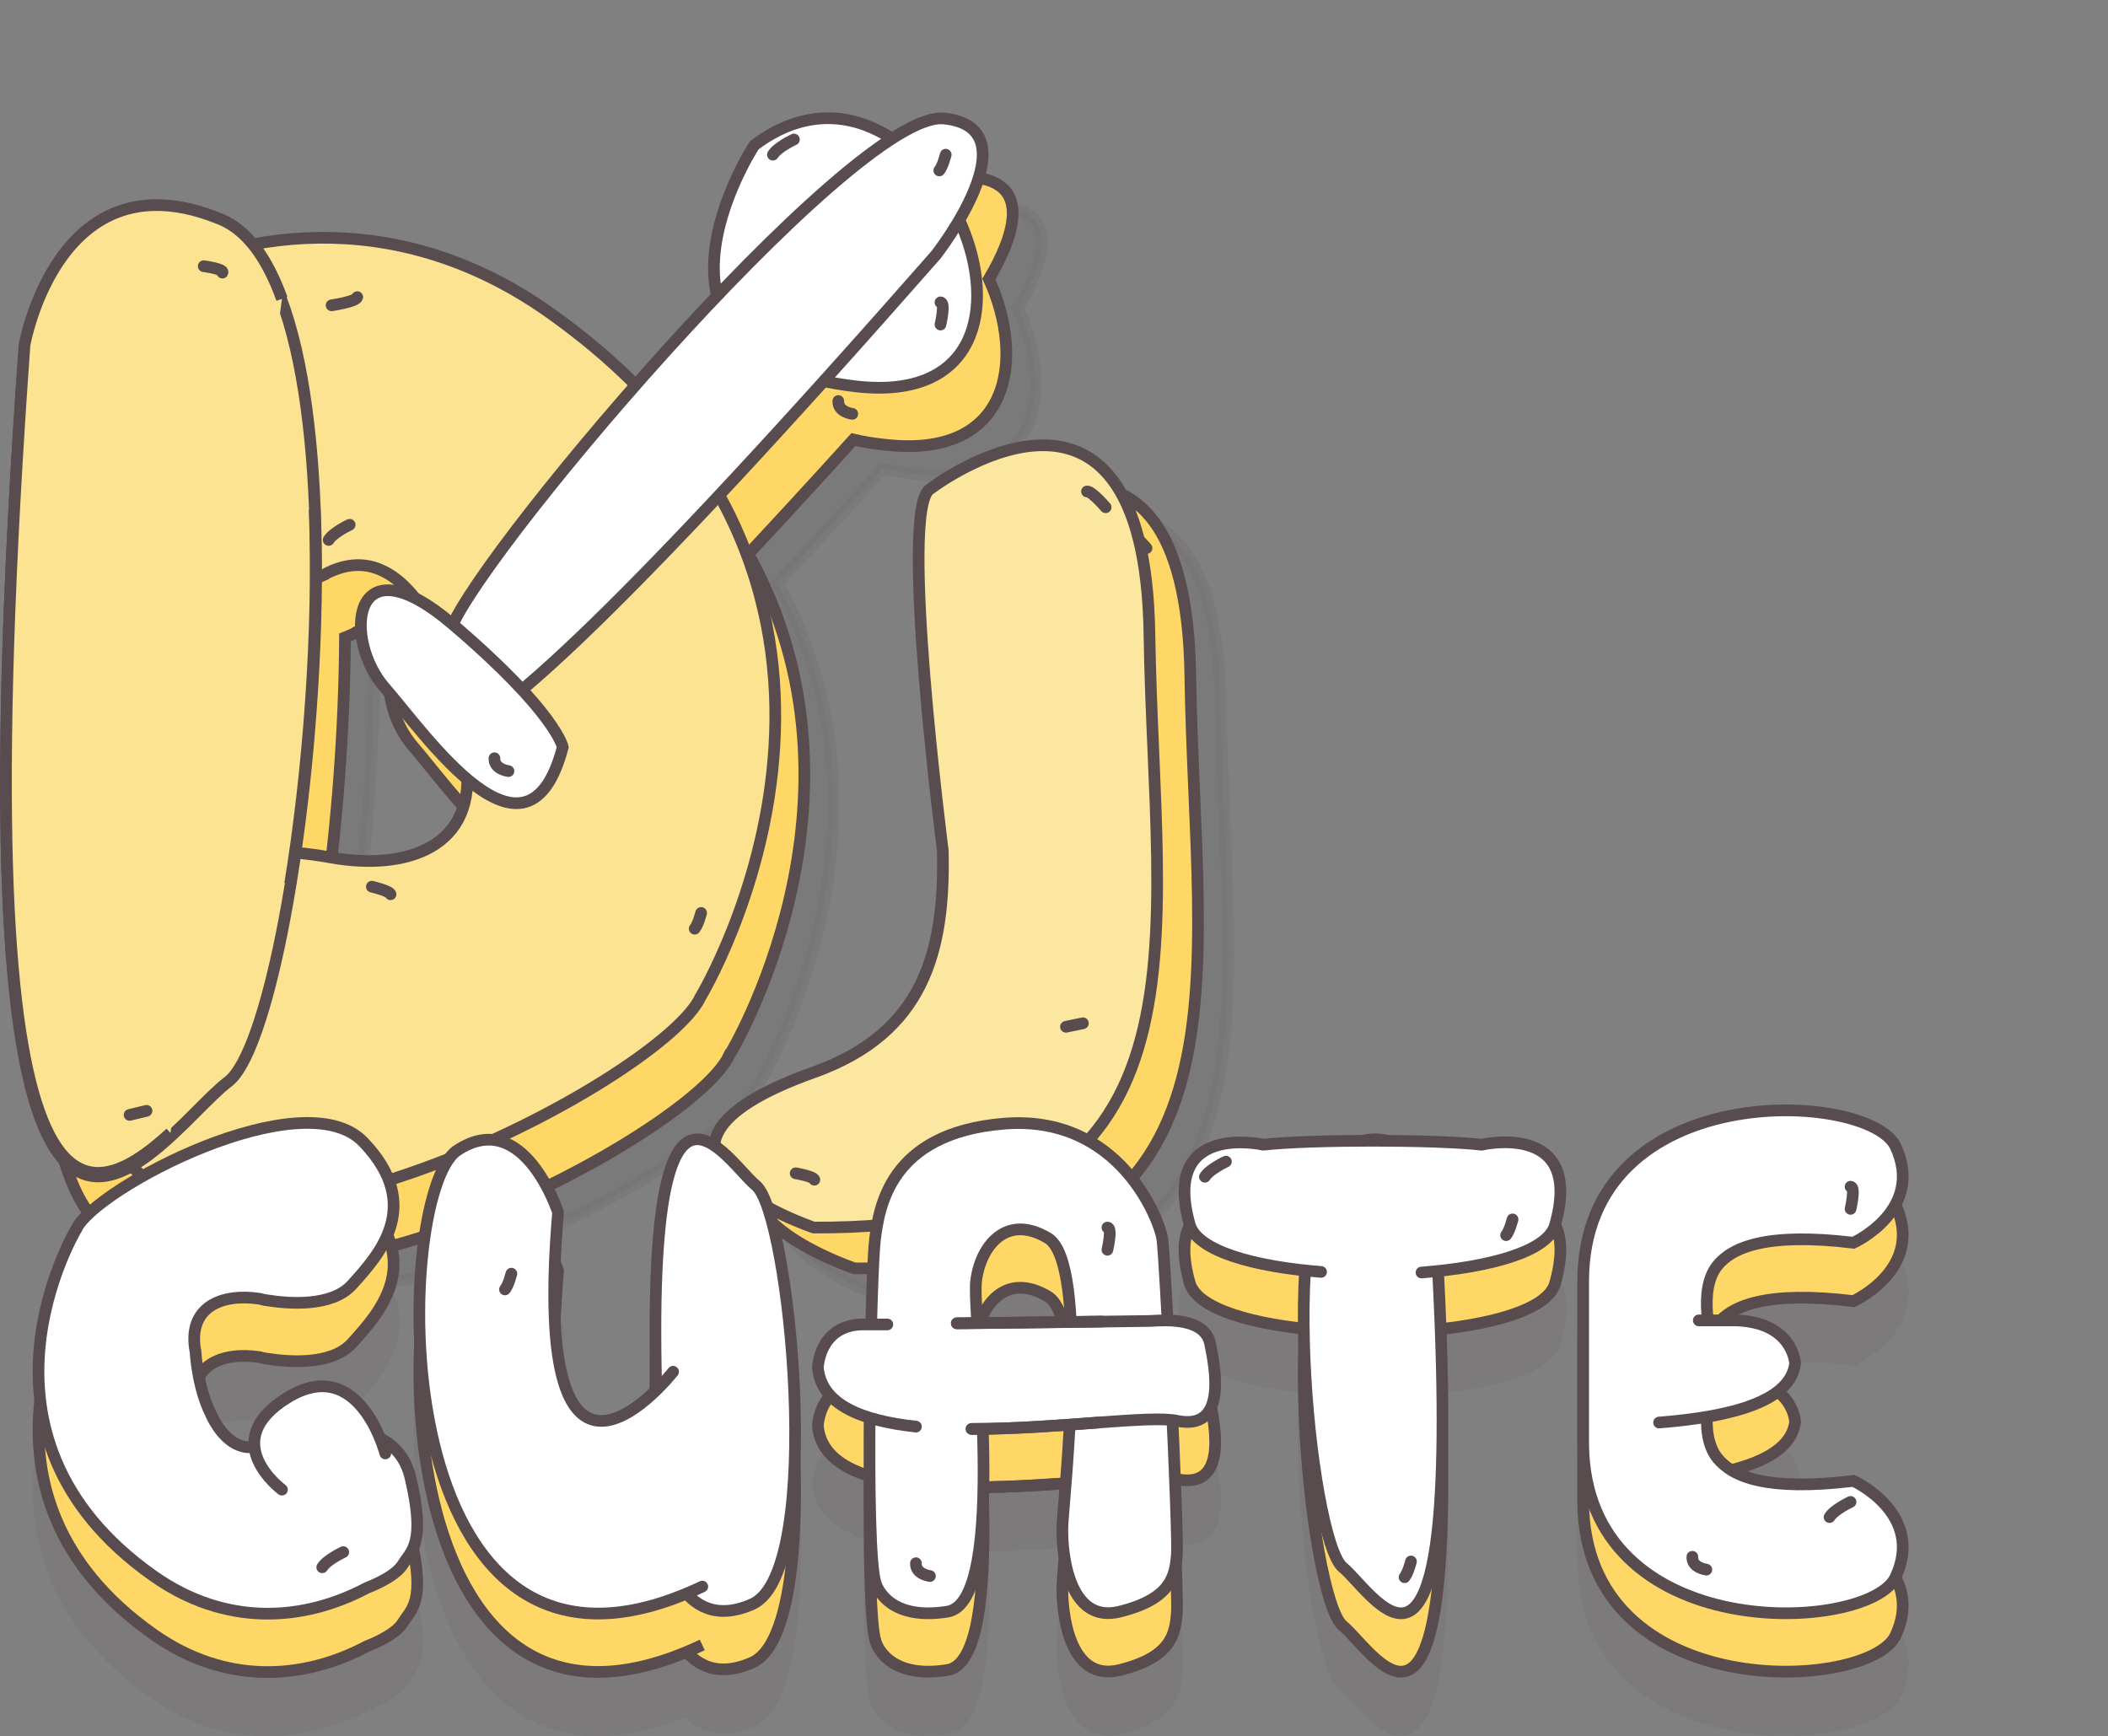<?xml version="1.0" encoding="utf-8"?>
<!-- Generator: Adobe Illustrator 22.1.0, SVG Export Plug-In . SVG Version: 6.00 Build 0)  -->
<svg version="1.1" id="Layer_1" xmlns="http://www.w3.org/2000/svg" xmlns:xlink="http://www.w3.org/1999/xlink" x="0px" y="0px"
	 viewBox="0 0 361.1 297.4" style="enable-background:new 0 0 361.1 297.4;" xml:space="preserve">
<rect x="0" y="0" width="361.1" height="297.4" fill="#808080" stroke="none"/>
<style type="text/css">
	.st0{opacity:0.1;fill:#584C4F;stroke:#584C4F;stroke-width:2;stroke-linecap:round;stroke-miterlimit:10;}
	.st1{fill:#FFD767;stroke:#584C4F;stroke-width:2;stroke-miterlimit:10;}
	.st2{fill:none;stroke:#584C4F;stroke-width:2;stroke-linecap:round;stroke-miterlimit:10;}
	.st3{fill:#FBE7A0;stroke:#584C4F;stroke-width:2;stroke-miterlimit:10;}
	.st4{fill:#FBE391;stroke:#584C4F;stroke-width:2;stroke-miterlimit:10;}
	.st5{fill:#FFFFFF;stroke:#584C4F;stroke-width:2;stroke-linecap:round;stroke-miterlimit:10;}
	.st6{opacity:0.1;}
	.st7{fill:#584C4F;stroke:#584C4F;stroke-width:2;stroke-linecap:round;stroke-miterlimit:10;}
</style>
<g id="Layer_5">
</g>
<g id="Layer_3">
</g>
<g>
	<g>
		<path class="st0" d="M133.2,99.9c5.4-5.8,11.4-12.3,18-19.6c1.7,0.4,3.5,0.7,5.5,0.9c21.3,2.4,24-14.5,17.7-28.4
			c3.9-6.6,7.8-16.4-2.6-17.4c-2.1-0.2-5.2,1.1-8.9,3.5c-6.7-4.4-15.1-5.3-23.6,1.1c0,0-9.2,14-6.4,25.8c-4.7,4.9-9.4,10.1-14,15.3
			c-4.3-4.3-9.2-8.5-15-12.6C87.4,56.8,69.8,53.8,53.3,56.9c-1.6-2-3.4-3.5-5.5-4.3C20,40.9,14.2,74.1,14.2,74.1
			C12,104.8,11,129.2,11,148.5c0,0.5,0,0.9,0,1.4c0,0.2,0,0.3,0,0.5c0.1,63.7,10.9,70.3,21.5,64.3c0.1,0.1,0.1,0.2,0.2,0.3l0,0
			c20.4,21.6,90.9-15.6,97.2-29.2C130,185.8,156.5,142,133.2,99.9z M67.8,162.2c0,0-1.1-0.3-3-0.5c-1.2-0.2-2.6-0.4-4.2-0.5
			c2.1-14.4,3.4-31.1,3.5-47c0.5-0.2,1-0.4,1.4-0.6c0.2-0.1,0.4-0.2,0.5-0.3c3.3-1.6,6.3-1.6,8.7-0.6c2.5,1,4.5,2.8,6,4.7
			c-11.1-5.4-11,8.5-4.9,15.5c3.2,3.7,8.6,11.1,14.1,15.7C90.1,160.3,79.4,163.9,67.8,162.2z"/>
	</g>
	<g>
		<path class="st1" d="M128.2,94.9c5.4-5.8,11.4-12.3,18-19.6c1.7,0.4,3.5,0.7,5.5,0.9c21.3,2.4,24-14.5,17.7-28.4
			c3.9-6.6,7.8-16.4-2.6-17.4c-2.1-0.2-5.2,1.1-8.9,3.5c-6.7-4.4-15.1-5.3-23.6,1.1c0,0-9.2,14-6.4,25.8c-4.7,4.9-9.4,10.1-14,15.3
			c-4.3-4.3-9.2-8.5-15-12.6C82.4,51.8,64.8,48.8,48.3,51.9c-1.6-2-3.4-3.5-5.5-4.3C15,35.9,9.2,69.1,9.2,69.1
			C7,99.8,6,124.2,6,143.5c0,0.5,0,0.9,0,1.4c0,0.2,0,0.3,0,0.5c0.1,63.7,10.9,70.3,21.5,64.3c0.1,0.1,0.1,0.2,0.2,0.3l0,0
			c20.4,21.6,90.9-15.6,97.2-29.2C125,180.8,151.5,137,128.2,94.9z M62.8,157.2c0,0-1.1-0.3-3-0.5c-1.2-0.2-2.6-0.4-4.2-0.5
			c2.1-14.4,3.4-31.1,3.5-47c0.5-0.2,1-0.4,1.4-0.6c0.2-0.1,0.4-0.2,0.5-0.3c3.3-1.6,6.3-1.6,8.7-0.6c2.5,1,4.5,2.8,6,4.7
			c-11.1-5.4-11,8.5-4.9,15.5c3.2,3.7,8.6,11.1,14.1,15.7C85.1,155.3,74.4,158.9,62.8,157.2z"/>
	</g>
	<g>
		<path id="XMLID_15454_" class="st0" d="M171.5,95.8c0,0,36.8-28.3,37.6,24.9c0.8,53.3,13.2,101.9-57.5,101.6c0,0-38.4-12.9,0-26.6
			c18.8-6.7,22.5-20.6,22.1-38C173.7,157.6,166.1,99.1,171.5,95.8z"/>
		<path id="XMLID_15453_" class="st1" d="M166.3,90.8c0,0,36.8-28.3,37.6,24.9c0.8,53.3,13.2,101.9-57.5,101.6c0,0-38.4-12.9,0-26.6
			c18.8-6.7,22.5-20.6,22.1-38C168.5,152.6,160.9,94.1,166.3,90.8z"/>
		<g id="XMLID_15449_">
			<path id="XMLID_15452_" class="st2" d="M196.4,93.9c0,0-2.4-2.8-3.2-2.7"/>
			<path id="XMLID_15451_" class="st2" d="M143.3,208c0,0,3,0.5,3.2,1.1"/>
			<line id="XMLID_15450_" class="st2" x1="189.6" y1="182.9" x2="192.5" y2="182.3"/>
		</g>
		<path id="XMLID_15472_" class="st3" d="M159.3,83.8c0,0,36.8-28.3,37.6,24.9c0.8,53.3,13.2,101.9-57.5,101.6c0,0-38.4-12.9,0-26.6
			c18.8-6.7,22.5-20.6,22.1-38C161.5,145.6,153.9,87.1,159.3,83.8z"/>
		<g id="XMLID_36955_">
			<path id="XMLID_36961_" class="st2" d="M189.4,86.9c0,0-2.4-2.8-3.2-2.7"/>
			<path id="XMLID_36960_" class="st2" d="M136.3,201c0,0,3,0.5,3.2,1.1"/>
			<line id="XMLID_36956_" class="st2" x1="182.6" y1="175.9" x2="185.5" y2="175.3"/>
		</g>
		<g>
			<g id="XMLID_15469_">
				<path id="XMLID_15471_" class="st4" d="M93.9,53.4c68.1,48,26.1,117.4,26.1,117.4c-6.3,13.6-76.8,50.8-97.2,29.2l0,0
					c-20.4-21.6-5-38.3,3.9-48.1c6.9-7.6,21.8-6.3,28.2-5.3c1.8,0.3,3,0.5,3,0.5c12.9,1.9,24.6-2.7,21.7-18c0,0-0.5-11.8-5.1-20.9
					l0,0c0,0-3.3-8.2-9.6-10.7c-2.5-1-5.4-1-8.7,0.6c-0.2,0.1-0.4,0.2-0.5,0.3c-1.5,0.7-3.4,1.4-5.4,2.1c-14.2,4.4-38.4,5.7-43-13.6
					C1.7,64.5,6.8,62,9.6,57.6c0,0,0,0,0,0c2.8-4.5,11.9-7.9,11.9-7.9l0,0C43.4,37.8,69.9,36.5,93.9,53.4z"/>
				<path id="XMLID_15470_" class="st4" d="M4.2,59.6c0,0,5.8-33.1,33.7-21.5S52,175.5,39.1,185.3S-9.8,254.9,4.2,59.6z"/>
			</g>
			<path id="XMLID_15468_" class="st4" d="M29.2,194.1C13.8,208.2-7,215.3,4.2,59.1c0,0,5.8-33.1,33.7-21.5
				c4.5,1.9,7.9,6.7,10.4,13.6"/>
			<path id="XMLID_15467_" class="st4" d="M53.9,87.3c0.8,21.1-1.1,45.1-4.2,64.1"/>
		</g>
		<g id="XMLID_36944_">
			<path id="XMLID_36954_" class="st2" d="M44.9,202.1c0,0-2.5-0.3-2.4-2.2"/>
			<path id="XMLID_36953_" class="st2" d="M120.1,156.4c0,0-0.5,2-1.1,2.7"/>
			<path id="XMLID_36952_" class="st2" d="M89.8,129.9c0,0,0.9-3.8,0-3.8"/>
			<path id="XMLID_36951_" class="st2" d="M34.9,45.6c0,0,3.6,0.5,3.2,1.1"/>
			<path id="XMLID_36950_" class="st2" d="M56.8,52.3c0,0,4.2-0.6,4.4-1.4"/>
			<path id="XMLID_36949_" class="st2" d="M63.7,151.9c0,0,3,0.7,3.2,1.3"/>
			<path id="XMLID_36948_" class="st2" d="M59.9,89.9c0,0-2.8,1.3-3.6,2.6"/>
			<path id="XMLID_36947_" class="st2" d="M43.7,108.9"/>
			<path id="XMLID_36946_" class="st2" d="M63.5,111.3"/>
			<line id="XMLID_36945_" class="st2" x1="22.2" y1="191" x2="25.1" y2="190.3"/>
		</g>
	</g>
	<path id="XMLID_15448_" class="st5" d="M129.2,24.9c0,0-24,36.6,17.5,41.3S159.3,2.1,129.2,24.9z"/>
	<path id="XMLID_15447_" class="st5" d="M160.3,43.7c0,0,17.1-21.8,1.4-23.4C146,18.7,78.3,99,76.9,108.9
		C75.5,118.7,52.9,166,160.3,43.7z"/>
	<path id="XMLID_15446_" class="st5" d="M96.4,128c0,0-1.1-5.9-18.8-21s-18.8,2.7-11.7,10.8S90.3,151.3,96.4,128z"/>
	<path id="XMLID_36965_" class="st2" d="M87.1,132.1c0,0-2.5-0.3-2.4-2.2"/>
	<path id="XMLID_36964_" class="st2" d="M162,26.5c0,0-0.5,2-1.1,2.7"/>
	<path id="XMLID_36963_" class="st2" d="M161.1,55.6c0,0,0.9-3.8,0-3.8"/>
	<path id="XMLID_36959_" class="st2" d="M136,23.9c0,0-2.8,1.3-3.6,2.6"/>
	<path id="XMLID_36958_" class="st2" d="M154.4,96.1"/>
	<path id="XMLID_36957_" class="st2" d="M134.2,108.5"/>
</g>
<path id="XMLID_37121_" class="st2" d="M41.2,211.1c0,0-2.1,1.3-3.3-0.3"/>
<path id="XMLID_37122_" class="st2" d="M146,70.9c0,0-2.5-0.3-2.4-2.2"/>
<path id="XMLID_37123_" class="st2" d="M171.6,243.6c0,0-1.2,2.2-3,1.4"/>
<g>
	<g class="st6">
		<g id="XMLID_37126_">
			<path id="XMLID_37131_" class="st7" d="M150,291.2c0,0,1.7,6.6,12.3,4.9s4.2-50.7,4.9-56.6s5.1-11.7,12.3-7.4s2.7,44.6,2.5,49.2
				c-0.2,4.6,1,17,9.8,14.8c8.9-2.2,9.5-6.2,9.8-9.8c0.3-3.6-2-50.9-2.5-54.1c-0.5-3.2-7.3-21.3-27.1-19.7s-21.4,14.6-22.1,19.7
				C149.2,237.2,148.1,285.8,150,291.2z"/>
			<path id="XMLID_37130_" class="st7" d="M163.9,246.7c13.7-0.1,31.4-0.4,33.1-0.4c3-0.2,9.4-0.5,10.3,3.9s2.9,15-5.7,13.2
				c-4.5-1-20.6,1.4-35.2,1.4"/>
			<path id="XMLID_37129_" class="st7" d="M156.9,264.4c-9.2-1-16.2-3.7-16.8-10.1c0,0,0.2-7.1,7.4-7.4c0,0,1.7,0,4.5,0"/>
			<path id="XMLID_37128_" class="st7" d="M188.2,263.7c-6.5,0.5-14.3,1.1-21.7,1.1"/>
			<path id="XMLID_37127_" class="st7" d="M163.9,246.7c8.3-0.1,18-0.2,24.8-0.3"/>
		</g>
		<g id="XMLID_37054_">
			<path id="XMLID_37056_" class="st7" d="M293.3,249.9c0,0-2.6-8.8,0.9-13.1c2.5-3.1,8.4-5.7,23.3-3.9c0,0,12.3-5.6,7.2-16.5
				c-4.5-9.6-53.3-12-53.5,22.9v28c0.2,34.9,49,32.5,53.5,22.9c5.1-10.9-7.2-16.5-7.2-16.5c-14.9,1.8-20.7-0.7-23.3-3.9
				c-3.5-4.3-0.9-13.1-0.9-13.1"/>
			<path id="XMLID_37055_" class="st7" d="M284.2,263.7c12.7-1,22.5-3.7,23.3-10.1c0,0-0.3-7.1-10.2-7.4c0,0-2.4,0-6.3,0"/>
		</g>
		<g id="XMLID_37051_">
			<path id="XMLID_37053_" class="st7" d="M26.3,290c-34.5-24.3-13.2-59.5-13.2-59.5c3.2-6.9,38.9-25.7,49.2-14.8l0,0
				c10.4,10.9,2.5,19.4-2,24.4c-3.5,3.9-11.1,3.2-14.3,2.7c-0.9-0.1-1.5-0.3-1.5-0.3c-6.5-1-12.5,1.4-11,9.1c0,0,0.3,6,2.6,10.6l0,0
				c0,0,1.7,4.2,4.9,5.4c1.2,0.5,2.7,0.5,4.4-0.3c0.1,0,0.2-0.1,0.3-0.1c0.8-0.4,1.7-0.7,2.8-1c7.2-2.3,19.5-2.9,21.8,6.9
				c2.7,11.4,0.1,12.6-1.3,14.9c0,0,0,0,0,0c-1.4,2.3-6.1,4-6.1,4l0,0C51.8,297.9,38.5,298.6,26.3,290z"/>
			<path id="XMLID_37052_" class="st7" d="M48.3,275.2c0,0-11.3-8.3,1-15.8C61.5,251.9,66,269,66,269"/>
		</g>
		<g id="XMLID_37048_">
			<path id="XMLID_37050_" class="st7" d="M113.7,284.3c0,0,2.6,16.1,15.2,10.5c12.5-5.7,6.4-67,0.6-71.7
				C123.7,218.3,107.4,189.2,113.7,284.3z"/>
			<path id="XMLID_37049_" class="st7" d="M115.3,255c0,0-24.7,31.5-19.7-27.3c0,0-5.9-18.2-17.3-10.6S65,318,120.3,291.8"/>
		</g>
		<g id="XMLID_37045_">
			<path id="XMLID_37047_" class="st7" d="M245.7,226.9c0,0-2.6-16.2-15.1-10.5c-12.5,5.7-6.3,67.3-0.6,72.1
				C235.8,293.2,251.9,322.5,245.7,226.9z"/>
			<path id="XMLID_37046_" class="st7" d="M243.5,238c11.7-0.9,21.7-3.6,22.9-8.2c5-17.8-12.6-13.7-12.6-13.7
				c-8.3-0.9-29.1-0.9-37.4,0c0,0-17.6-4-12.6,13.7c1.3,4.5,11,7.2,22.5,8.1"/>
		</g>
	</g>
	<g>
		<g id="XMLID_37039_">
			<path id="XMLID_37044_" class="st1" d="M150,281.2c0,0,1.7,6.6,12.3,4.9s4.2-50.7,4.9-56.6s5.1-11.7,12.3-7.4s2.7,44.6,2.5,49.2
				c-0.2,4.6,1,17,9.8,14.8c8.9-2.2,9.5-6.2,9.8-9.8c0.3-3.6-2-50.9-2.5-54.1c-0.5-3.2-7.3-21.3-27.1-19.7s-21.4,14.6-22.1,19.7
				C149.2,227.2,148.1,275.8,150,281.2z"/>
			<path id="XMLID_37043_" class="st1" d="M163.9,236.7c13.7-0.1,31.4-0.4,33.1-0.4c3-0.2,9.4-0.5,10.3,3.9s2.9,15-5.7,13.2
				c-4.5-1-20.6,1.4-35.2,1.4"/>
			<path id="XMLID_37042_" class="st1" d="M156.9,254.4c-9.2-1-16.2-3.7-16.8-10.1c0,0,0.2-7.1,7.4-7.4c0,0,1.7,0,4.5,0"/>
			<path id="XMLID_37041_" class="st1" d="M188.2,253.7c-6.5,0.5-14.3,1.1-21.7,1.1"/>
			<path id="XMLID_37040_" class="st1" d="M163.9,236.7c8.3-0.1,18-0.2,24.8-0.3"/>
		</g>
		<g id="XMLID_37036_">
			<path id="XMLID_37038_" class="st1" d="M293.3,239.9c0,0-2.6-8.8,0.9-13.1c2.5-3.1,8.4-5.7,23.3-3.9c0,0,12.3-5.6,7.2-16.5
				c-4.5-9.6-53.3-12-53.5,22.9v28c0.2,34.9,49,32.5,53.5,22.9c5.1-10.9-7.2-16.5-7.2-16.5c-14.9,1.8-20.7-0.7-23.3-3.9
				c-3.5-4.3-0.9-13.1-0.9-13.1"/>
			<path id="XMLID_37037_" class="st1" d="M284.2,253.7c12.7-1,22.5-3.7,23.3-10.1c0,0-0.3-7.1-10.2-7.4c0,0-2.4,0-6.3,0"/>
		</g>
		<g id="XMLID_37033_">
			<path id="XMLID_37035_" class="st1" d="M26.3,280c-34.5-24.3-13.2-59.5-13.2-59.5c3.2-6.9,38.9-25.7,49.2-14.8l0,0
				c10.4,10.9,2.5,19.4-2,24.4c-3.5,3.9-11.1,3.2-14.3,2.7c-0.9-0.1-1.5-0.3-1.5-0.3c-6.5-1-12.5,1.4-11,9.1c0,0,0.3,6,2.6,10.6l0,0
				c0,0,1.7,4.2,4.9,5.4c1.2,0.5,2.7,0.5,4.4-0.3c0.1,0,0.2-0.1,0.3-0.1c0.8-0.4,1.7-0.7,2.8-1c7.2-2.3,19.5-2.9,21.8,6.9
				c2.7,11.4,0.1,12.6-1.3,14.9c0,0,0,0,0,0c-1.4,2.3-6.1,4-6.1,4l0,0C51.8,287.9,38.5,288.6,26.3,280z"/>
			<path id="XMLID_37034_" class="st1" d="M48.3,265.2c0,0-11.3-8.3,1-15.8C61.5,241.9,66,259,66,259"/>
		</g>
		<g id="XMLID_37030_">
			<path id="XMLID_37032_" class="st1" d="M113.7,274.3c0,0,2.6,16.1,15.2,10.5c12.5-5.7,6.4-67,0.6-71.7
				C123.7,208.3,107.4,179.2,113.7,274.3z"/>
			<path id="XMLID_37031_" class="st1" d="M115.3,245c0,0-24.7,31.5-19.7-27.3c0,0-5.9-18.2-17.3-10.6S65,308,120.3,281.8"/>
		</g>
		<g id="XMLID_37027_">
			<path id="XMLID_37029_" class="st1" d="M245.7,216.9c0,0-2.6-16.2-15.1-10.5c-12.5,5.7-6.3,67.3-0.6,72.1
				C235.8,283.2,251.9,312.5,245.7,216.9z"/>
			<path id="XMLID_37028_" class="st1" d="M243.5,228c11.7-0.9,21.7-3.6,22.9-8.2c5-17.8-12.6-13.7-12.6-13.7
				c-8.3-0.9-29.1-0.9-37.4,0c0,0-17.6-4-12.6,13.7c1.3,4.5,11,7.2,22.5,8.1"/>
		</g>
	</g>
	<g>
		<g id="XMLID_37021_">
			<path id="XMLID_37026_" class="st5" d="M150,271.2c0,0,1.7,6.6,12.3,4.9s4.2-50.7,4.9-56.6s5.1-11.7,12.3-7.4s2.7,44.6,2.5,49.2
				c-0.2,4.6,1,17,9.8,14.8c8.9-2.2,9.5-6.2,9.8-9.8c0.3-3.6-2-50.9-2.5-54.1c-0.5-3.2-7.3-21.3-27.1-19.7s-21.4,14.6-22.1,19.7
				C149.2,217.2,148.1,265.8,150,271.2z"/>
			<path id="XMLID_37025_" class="st5" d="M163.9,226.7c13.7-0.1,31.4-0.4,33.1-0.4c3-0.2,9.4-0.5,10.3,3.9s2.9,15-5.7,13.2
				c-4.5-1-20.6,1.4-35.2,1.4"/>
			<path id="XMLID_37024_" class="st5" d="M156.9,244.4c-9.2-1-16.2-3.7-16.8-10.1c0,0,0.2-7.1,7.4-7.4c0,0,1.7,0,4.5,0"/>
			<path id="XMLID_37023_" class="st5" d="M188.2,243.7c-6.5,0.5-14.3,1.1-21.7,1.1"/>
			<path id="XMLID_37022_" class="st5" d="M163.9,226.7c8.3-0.1,18-0.2,24.8-0.3"/>
		</g>
		<g id="XMLID_37018_">
			<path id="XMLID_37020_" class="st5" d="M293.3,229.9c0,0-2.6-8.8,0.9-13.1c2.5-3.1,8.4-5.7,23.3-3.9c0,0,12.3-5.6,7.2-16.5
				c-4.5-9.6-53.3-12-53.5,22.9v28c0.2,34.9,49,32.5,53.5,22.9c5.1-10.9-7.2-16.5-7.2-16.5c-14.9,1.8-20.7-0.7-23.3-3.9
				c-3.5-4.3-0.9-13.1-0.9-13.1"/>
			<path id="XMLID_37019_" class="st5" d="M284.2,243.7c12.7-1,22.5-3.7,23.3-10.1c0,0-0.3-7.1-10.2-7.4c0,0-2.4,0-6.3,0"/>
		</g>
		<g id="XMLID_37015_">
			<path id="XMLID_37017_" class="st5" d="M26.3,270c-34.5-24.3-13.2-59.5-13.2-59.5c3.2-6.9,38.9-25.7,49.2-14.8l0,0
				c10.4,10.9,2.5,19.4-2,24.4c-3.5,3.9-11.1,3.2-14.3,2.7c-0.9-0.1-1.5-0.3-1.5-0.3c-6.5-1-12.5,1.4-11,9.1c0,0,0.3,6,2.6,10.6l0,0
				c0,0,1.7,4.2,4.9,5.4c1.2,0.5,2.7,0.5,4.4-0.3c0.1,0,0.2-0.1,0.3-0.1c0.8-0.4,1.7-0.7,2.8-1c7.2-2.3,19.5-2.9,21.8,6.9
				c2.7,11.4,0.1,12.6-1.3,14.9c0,0,0,0,0,0c-1.4,2.3-6.1,4-6.1,4l0,0C51.8,277.9,38.5,278.6,26.3,270z"/>
			<path id="XMLID_37016_" class="st5" d="M48.3,255.2c0,0-11.3-8.3,1-15.8S66,249,66,249"/>
		</g>
		<g id="XMLID_37012_">
			<path id="XMLID_37014_" class="st5" d="M113.7,264.3c0,0,2.6,16.1,15.2,10.5c12.5-5.7,6.4-67,0.6-71.7
				C123.7,198.3,107.4,169.2,113.7,264.3z"/>
			<path id="XMLID_37013_" class="st5" d="M115.3,235c0,0-24.7,31.5-19.7-27.3c0,0-5.9-18.2-17.3-10.6S65,298,120.3,271.8"/>
		</g>
		<g id="XMLID_37009_">
			<path id="XMLID_37011_" class="st5" d="M245.7,206.9c0,0-2.6-16.2-15.1-10.5c-12.5,5.7-6.3,67.3-0.6,72.1
				C235.8,273.2,251.9,302.5,245.7,206.9z"/>
			<path id="XMLID_37010_" class="st5" d="M243.5,218c11.7-0.9,21.7-3.6,22.9-8.2c5-17.8-12.6-13.7-12.6-13.7
				c-8.3-0.9-29.1-0.9-37.4,0c0,0-17.6-4-12.6,13.7c1.3,4.5,11,7.2,22.5,8.1"/>
		</g>
		<path id="XMLID_37008_" class="st2" d="M87.6,218.2c0,0-0.5,2-1.1,2.7"/>
		<path id="XMLID_37007_" class="st2" d="M58.8,265.9c0,0-2.8,1.3-3.6,2.6"/>
		<path id="XMLID_37006_" class="st2" d="M70.7,189.2"/>
		<path id="XMLID_37005_" class="st2" d="M50.5,201.5"/>
		<path id="XMLID_37004_" class="st2" d="M159.3,270c0,0-2.5-0.3-2.4-2.2"/>
		<path id="XMLID_37003_" class="st2" d="M241.7,267.5c0,0-0.5,2-1.1,2.7"/>
		<path id="XMLID_37002_" class="st2" d="M189.7,214.1c0,0,0.9-3.8,0-3.8"/>
		<path id="XMLID_37001_" class="st2" d="M210,199c0,0-2.8,1.3-3.6,2.6"/>
		<path id="XMLID_37000_" class="st2" d="M183.1,254.6"/>
		<path id="XMLID_36999_" class="st2" d="M162.9,266.9"/>
		<path id="XMLID_36998_" class="st2" d="M292.3,268.9c0,0-2.5-0.3-2.4-2.2"/>
		<path id="XMLID_36997_" class="st2" d="M259.1,208.9c0,0-0.5,2-1.1,2.7"/>
		<path id="XMLID_36996_" class="st2" d="M317,207.1c0,0,0.9-3.8,0-3.8"/>
		<path id="XMLID_36995_" class="st2" d="M317,257.3c0,0-2.8,1.3-3.6,2.6"/>
		<path id="XMLID_36994_" class="st2" d="M258,228.5"/>
		<path id="XMLID_36993_" class="st2" d="M237.8,240.9"/>
	</g>
</g>
</svg>
